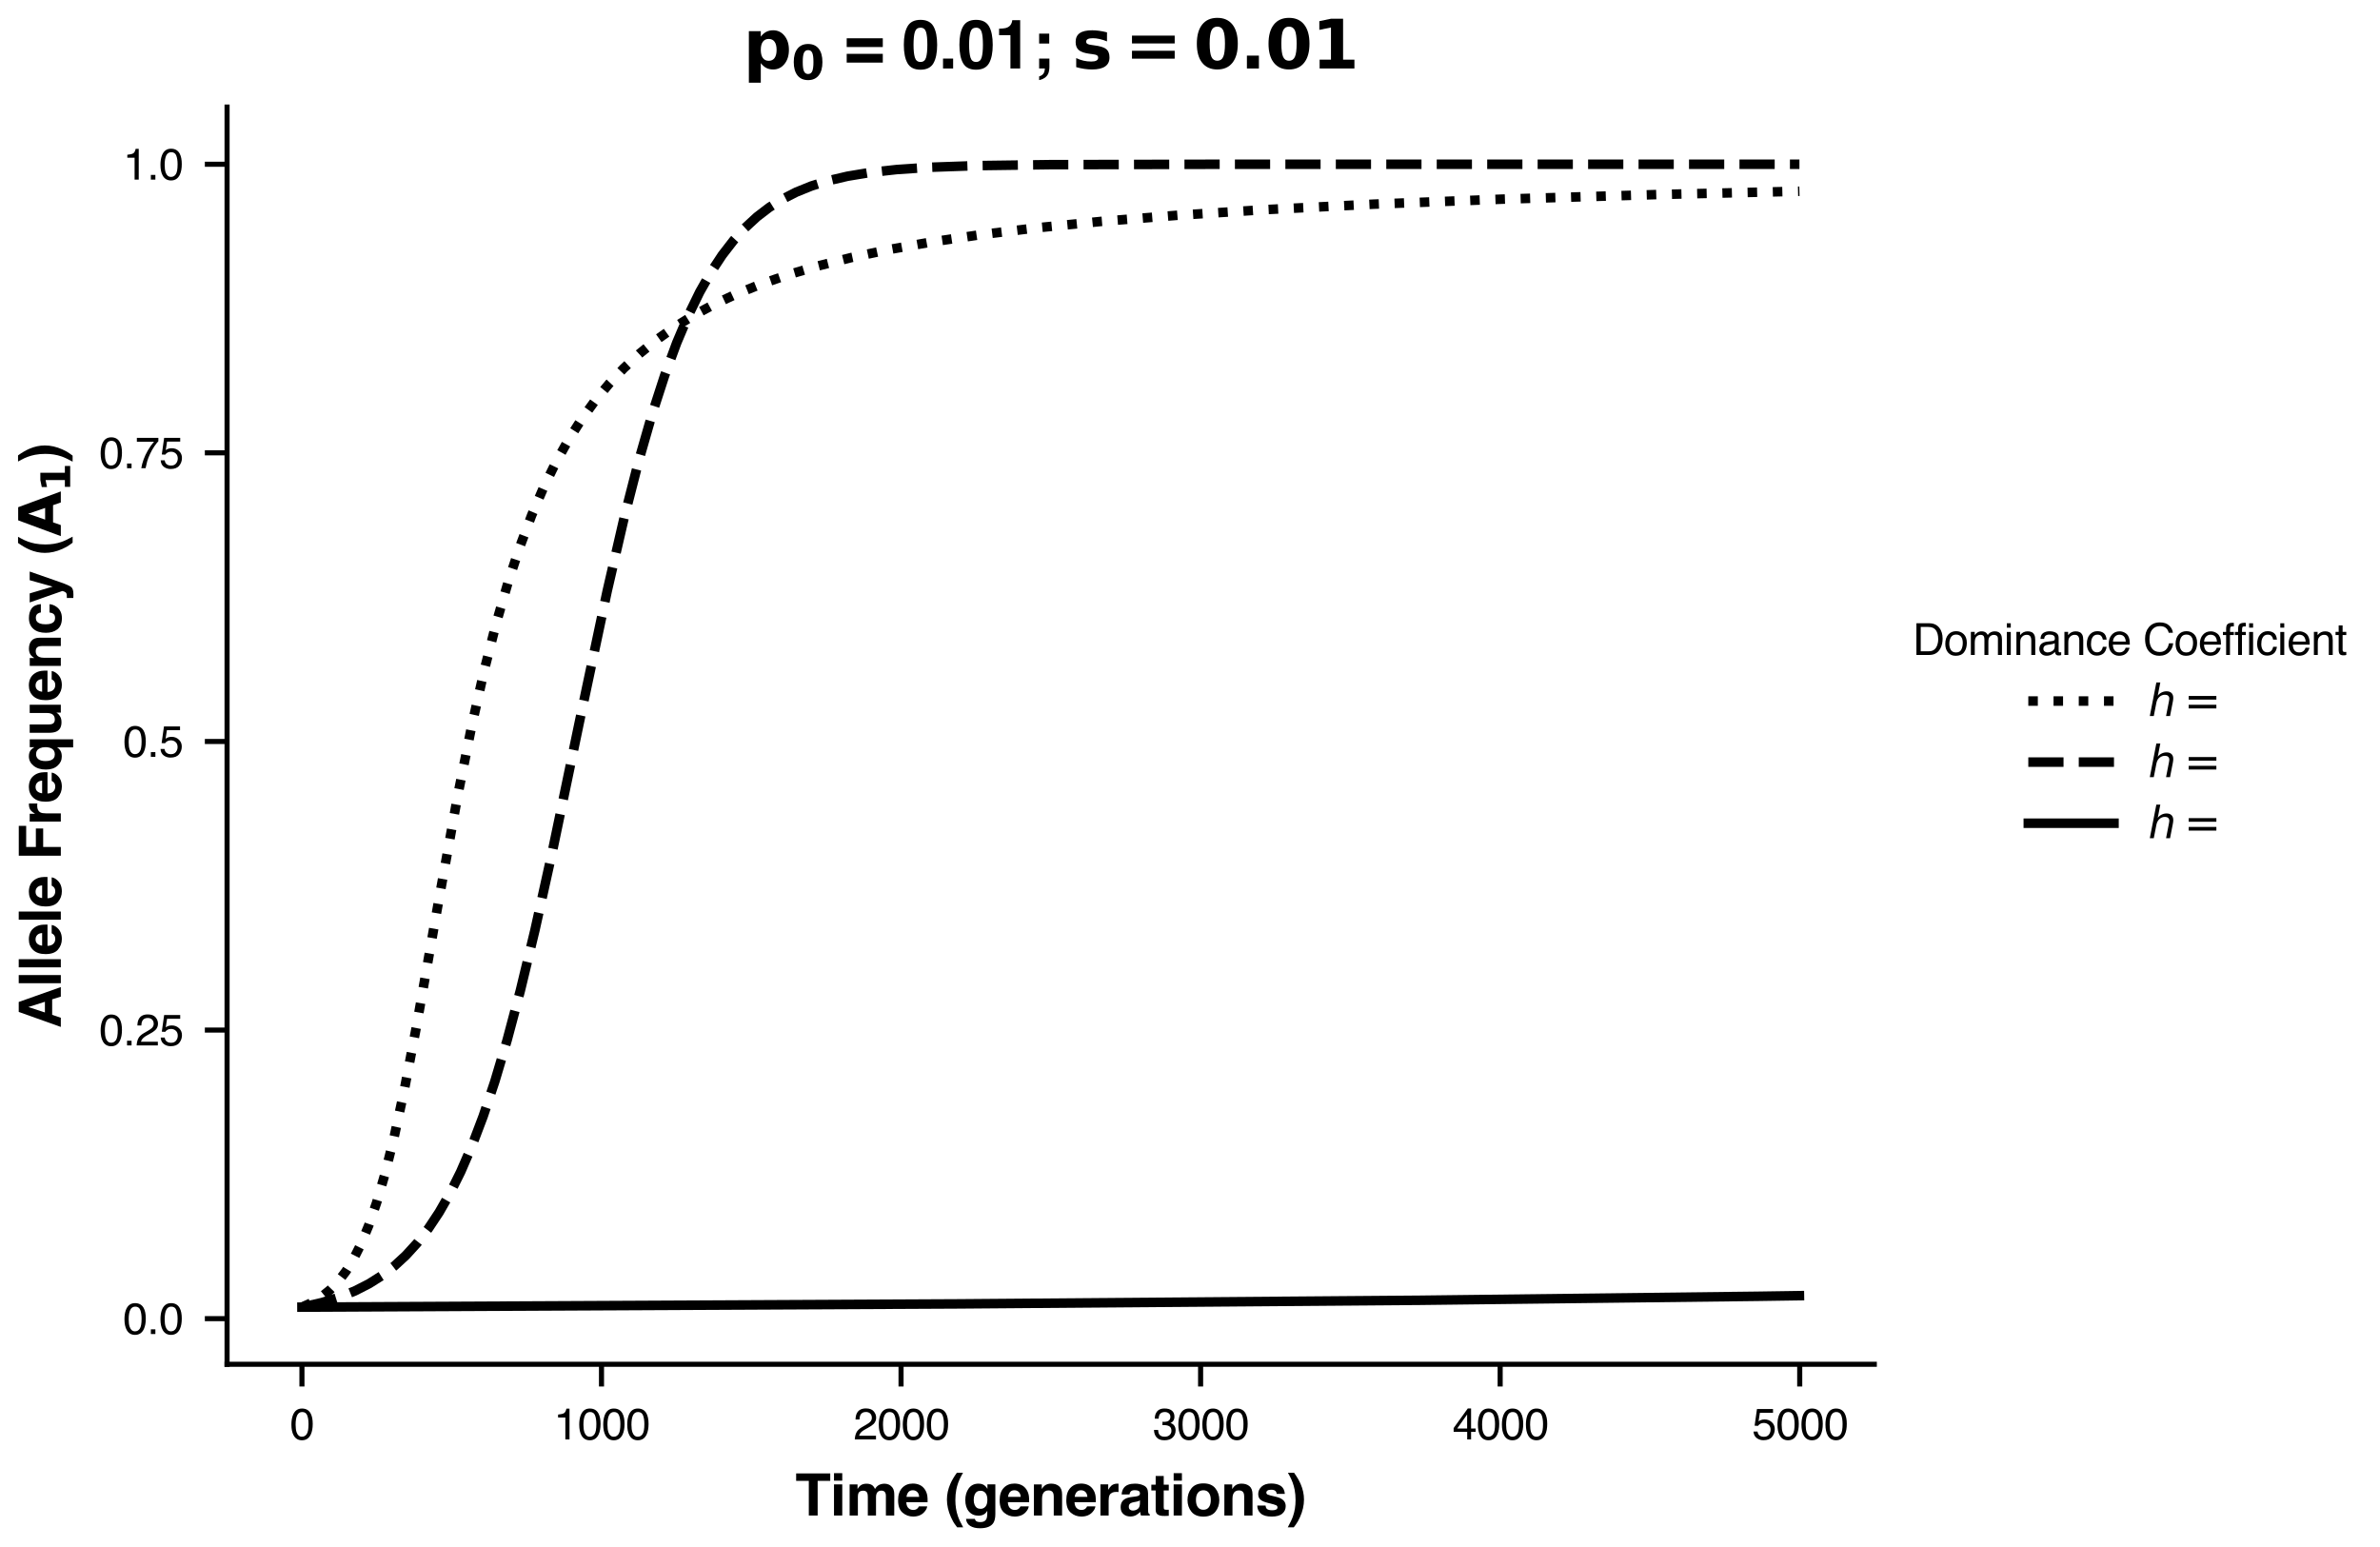 <?xml version="1.0" encoding="utf-8" standalone="no"?>
<!DOCTYPE svg PUBLIC "-//W3C//DTD SVG 1.1//EN"
  "http://www.w3.org/Graphics/SVG/1.1/DTD/svg11.dtd">
<svg xmlns:xlink="http://www.w3.org/1999/xlink" width="375pt" height="243.75pt" viewBox="0 0 375 243.75" xmlns="http://www.w3.org/2000/svg" version="1.1">
 <defs>
  <style type="text/css">*{stroke-linejoin: round; stroke-linecap: butt}</style>
 </defs>
 <g id="figure_1">
  <g id="patch_1">
   <path d="M 0 243.75 
L 375 243.75 
L 375 0 
L 0 0 
z
" style="fill: #ffffff"/>
  </g>
  <g id="axes_1">
   <g id="patch_2">
    <path d="M 35.776 214.958 
L 295.32 214.958 
L 295.32 16.875 
L 35.776 16.875 
z
" style="fill: #ffffff"/>
   </g>
   <g id="matplotlib.axis_1">
    <g id="xtick_1">
     <g id="line2d_1">
      <defs>
       <path id="md6f24398d2" d="M 0 0 
L 0 3.5 
" style="stroke: #000000; stroke-width: 0.8"/>
      </defs>
      <g>
       <use xlink:href="#md6f24398d2" x="47.574" y="214.958" style="stroke: #000000; stroke-width: 0.8"/>
      </g>
     </g>
     <g id="text_1">
      <!-- 0 -->
      <g transform="translate(45.697 226.8) scale(0.068 -0.068)">
       <defs>
        <path id="Helvetica-30" d="M 1731 4475 
Q 2600 4475 2988 3759 
Q 3288 3206 3288 2244 
Q 3288 1331 3016 734 
Q 2622 -122 1728 -122 
Q 922 -122 528 578 
Q 200 1163 200 2147 
Q 200 2909 397 3456 
Q 766 4475 1731 4475 
z
M 1725 391 
Q 2163 391 2422 778 
Q 2681 1166 2681 2222 
Q 2681 2984 2493 3476 
Q 2306 3969 1766 3969 
Q 1269 3969 1039 3501 
Q 809 3034 809 2125 
Q 809 1441 956 1025 
Q 1181 391 1725 391 
z
" transform="scale(0.016)"/>
       </defs>
       <use xlink:href="#Helvetica-30"/>
      </g>
     </g>
    </g>
    <g id="xtick_2">
     <g id="line2d_2">
      <g>
       <use xlink:href="#md6f24398d2" x="94.773" y="214.958" style="stroke: #000000; stroke-width: 0.8"/>
      </g>
     </g>
     <g id="text_2">
      <!-- 1000 -->
      <g transform="translate(87.266 226.8) scale(0.068 -0.068)">
       <defs>
        <path id="Helvetica-31" d="M 613 3169 
L 613 3600 
Q 1222 3659 1462 3798 
Q 1703 3938 1822 4456 
L 2266 4456 
L 2266 0 
L 1666 0 
L 1666 3169 
L 613 3169 
z
" transform="scale(0.016)"/>
       </defs>
       <use xlink:href="#Helvetica-31"/>
       <use xlink:href="#Helvetica-30" x="55.615"/>
       <use xlink:href="#Helvetica-30" x="111.23"/>
       <use xlink:href="#Helvetica-30" x="166.846"/>
      </g>
     </g>
    </g>
    <g id="xtick_3">
     <g id="line2d_3">
      <g>
       <use xlink:href="#md6f24398d2" x="141.972" y="214.958" style="stroke: #000000; stroke-width: 0.8"/>
      </g>
     </g>
     <g id="text_3">
      <!-- 2000 -->
      <g transform="translate(134.465 226.8) scale(0.068 -0.068)">
       <defs>
        <path id="Helvetica-32" d="M 200 0 
Q 231 578 439 1006 
Q 647 1434 1250 1784 
L 1850 2131 
Q 2253 2366 2416 2531 
Q 2672 2791 2672 3125 
Q 2672 3516 2437 3745 
Q 2203 3975 1813 3975 
Q 1234 3975 1013 3538 
Q 894 3303 881 2888 
L 309 2888 
Q 319 3472 525 3841 
Q 891 4491 1816 4491 
Q 2584 4491 2939 4075 
Q 3294 3659 3294 3150 
Q 3294 2613 2916 2231 
Q 2697 2009 2131 1694 
L 1703 1456 
Q 1397 1288 1222 1134 
Q 909 863 828 531 
L 3272 531 
L 3272 0 
L 200 0 
z
" transform="scale(0.016)"/>
       </defs>
       <use xlink:href="#Helvetica-32"/>
       <use xlink:href="#Helvetica-30" x="55.615"/>
       <use xlink:href="#Helvetica-30" x="111.23"/>
       <use xlink:href="#Helvetica-30" x="166.846"/>
      </g>
     </g>
    </g>
    <g id="xtick_4">
     <g id="line2d_4">
      <g>
       <use xlink:href="#md6f24398d2" x="189.171" y="214.958" style="stroke: #000000; stroke-width: 0.8"/>
      </g>
     </g>
     <g id="text_4">
      <!-- 3000 -->
      <g transform="translate(181.664 226.8) scale(0.068 -0.068)">
       <defs>
        <path id="Helvetica-33" d="M 1663 -122 
Q 869 -122 511 314 
Q 153 750 153 1375 
L 741 1375 
Q 778 941 903 744 
Q 1122 391 1694 391 
Q 2138 391 2406 628 
Q 2675 866 2675 1241 
Q 2675 1703 2392 1887 
Q 2109 2072 1606 2072 
Q 1550 2072 1492 2070 
Q 1434 2069 1375 2066 
L 1375 2563 
Q 1463 2553 1522 2550 
Q 1581 2547 1650 2547 
Q 1966 2547 2169 2647 
Q 2525 2822 2525 3272 
Q 2525 3606 2287 3787 
Q 2050 3969 1734 3969 
Q 1172 3969 956 3594 
Q 838 3388 822 3006 
L 266 3006 
Q 266 3506 466 3856 
Q 809 4481 1675 4481 
Q 2359 4481 2734 4176 
Q 3109 3872 3109 3294 
Q 3109 2881 2888 2625 
Q 2750 2466 2531 2375 
Q 2884 2278 3082 2001 
Q 3281 1725 3281 1325 
Q 3281 684 2859 281 
Q 2438 -122 1663 -122 
z
" transform="scale(0.016)"/>
       </defs>
       <use xlink:href="#Helvetica-33"/>
       <use xlink:href="#Helvetica-30" x="55.615"/>
       <use xlink:href="#Helvetica-30" x="111.23"/>
       <use xlink:href="#Helvetica-30" x="166.846"/>
      </g>
     </g>
    </g>
    <g id="xtick_5">
     <g id="line2d_5">
      <g>
       <use xlink:href="#md6f24398d2" x="236.37" y="214.958" style="stroke: #000000; stroke-width: 0.8"/>
      </g>
     </g>
     <g id="text_5">
      <!-- 4000 -->
      <g transform="translate(228.863 226.8) scale(0.068 -0.068)">
       <defs>
        <path id="Helvetica-34" d="M 2116 1584 
L 2116 3613 
L 681 1584 
L 2116 1584 
z
M 2125 0 
L 2125 1094 
L 163 1094 
L 163 1644 
L 2213 4488 
L 2688 4488 
L 2688 1584 
L 3347 1584 
L 3347 1094 
L 2688 1094 
L 2688 0 
L 2125 0 
z
" transform="scale(0.016)"/>
       </defs>
       <use xlink:href="#Helvetica-34"/>
       <use xlink:href="#Helvetica-30" x="55.615"/>
       <use xlink:href="#Helvetica-30" x="111.23"/>
       <use xlink:href="#Helvetica-30" x="166.846"/>
      </g>
     </g>
    </g>
    <g id="xtick_6">
     <g id="line2d_6">
      <g>
       <use xlink:href="#md6f24398d2" x="283.57" y="214.958" style="stroke: #000000; stroke-width: 0.8"/>
      </g>
     </g>
     <g id="text_6">
      <!-- 5000 -->
      <g transform="translate(276.062 226.8) scale(0.068 -0.068)">
       <defs>
        <path id="Helvetica-35" d="M 791 1141 
Q 847 659 1238 475 
Q 1438 381 1700 381 
Q 2200 381 2440 700 
Q 2681 1019 2681 1406 
Q 2681 1875 2395 2131 
Q 2109 2388 1709 2388 
Q 1419 2388 1211 2275 
Q 1003 2163 856 1963 
L 369 1991 
L 709 4400 
L 3034 4400 
L 3034 3856 
L 1131 3856 
L 941 2613 
Q 1097 2731 1238 2791 
Q 1488 2894 1816 2894 
Q 2431 2894 2859 2497 
Q 3288 2100 3288 1491 
Q 3288 856 2895 371 
Q 2503 -113 1644 -113 
Q 1097 -113 676 195 
Q 256 503 206 1141 
L 791 1141 
z
" transform="scale(0.016)"/>
       </defs>
       <use xlink:href="#Helvetica-35"/>
       <use xlink:href="#Helvetica-30" x="55.615"/>
       <use xlink:href="#Helvetica-30" x="111.23"/>
       <use xlink:href="#Helvetica-30" x="166.846"/>
      </g>
     </g>
    </g>
    <g id="text_7">
     <!-- Time (generations) -->
     <g transform="translate(125.295 238.789) scale(0.09 -0.09)">
      <defs>
       <path id="Helvetica-Bold-54" d="M 3834 4606 
L 3834 3791 
L 2456 3791 
L 2456 0 
L 1488 0 
L 1488 3791 
L 103 3791 
L 103 4606 
L 3834 4606 
z
" transform="scale(0.016)"/>
       <path id="Helvetica-Bold-69" d="M 1331 3406 
L 1331 0 
L 428 0 
L 428 3406 
L 1331 3406 
z
M 1331 4634 
L 1331 3813 
L 428 3813 
L 428 4634 
L 1331 4634 
z
" transform="scale(0.016)"/>
       <path id="Helvetica-Bold-6d" d="M 2328 2469 
Q 2216 2716 1888 2716 
Q 1506 2716 1375 2469 
Q 1303 2328 1303 2050 
L 1303 0 
L 400 0 
L 400 3400 
L 1266 3400 
L 1266 2903 
Q 1431 3169 1578 3281 
Q 1838 3481 2250 3481 
Q 2641 3481 2881 3309 
Q 3075 3150 3175 2900 
Q 3350 3200 3609 3341 
Q 3884 3481 4222 3481 
Q 4447 3481 4665 3393 
Q 4884 3306 5063 3088 
Q 5206 2909 5256 2650 
Q 5288 2478 5288 2147 
L 5281 0 
L 4369 0 
L 4369 2169 
Q 4369 2363 4306 2488 
Q 4188 2725 3869 2725 
Q 3500 2725 3359 2419 
Q 3288 2256 3288 2028 
L 3288 0 
L 2391 0 
L 2391 2028 
Q 2391 2331 2328 2469 
z
" transform="scale(0.016)"/>
       <path id="Helvetica-Bold-65" d="M 3331 1000 
Q 3297 697 3016 384 
Q 2578 -113 1791 -113 
Q 1141 -113 644 306 
Q 147 725 147 1669 
Q 147 2553 595 3025 
Q 1044 3497 1759 3497 
Q 2184 3497 2525 3337 
Q 2866 3178 3088 2834 
Q 3288 2531 3347 2131 
Q 3381 1897 3375 1456 
L 1044 1456 
Q 1063 944 1366 738 
Q 1550 609 1809 609 
Q 2084 609 2256 766 
Q 2350 850 2422 1000 
L 3331 1000 
z
M 2450 2044 
Q 2428 2397 2236 2580 
Q 2044 2763 1759 2763 
Q 1450 2763 1279 2569 
Q 1109 2375 1066 2044 
L 2450 2044 
z
" transform="scale(0.016)"/>
       <path id="Helvetica-Bold-20" transform="scale(0.016)"/>
       <path id="Helvetica-Bold-28" d="M 1394 -1291 
L 1172 -988 
Q 956 -713 713 -169 
Q 278 803 278 1744 
Q 278 2600 644 3444 
Q 891 4019 1366 4681 
L 2038 4681 
L 1847 4331 
Q 1453 3609 1300 2819 
Q 1200 2300 1200 1688 
Q 1200 731 1478 -72 
Q 1641 -547 2053 -1291 
L 1394 -1291 
z
" transform="scale(0.016)"/>
       <path id="Helvetica-Bold-67" d="M 1378 -597 
Q 1522 -719 1863 -719 
Q 2344 -719 2506 -397 
Q 2613 -191 2613 297 
L 2613 516 
Q 2484 297 2338 188 
Q 2072 -16 1647 -16 
Q 991 -16 598 445 
Q 206 906 206 1694 
Q 206 2453 584 2970 
Q 963 3488 1656 3488 
Q 1913 3488 2103 3409 
Q 2428 3275 2628 2916 
L 2628 3406 
L 3494 3406 
L 3494 175 
Q 3494 -484 3272 -819 
Q 2891 -1394 1809 -1394 
Q 1156 -1394 743 -1137 
Q 331 -881 288 -372 
L 1256 -372 
Q 1294 -528 1378 -597 
z
M 1228 1163 
Q 1409 731 1878 731 
Q 2191 731 2406 967 
Q 2622 1203 2622 1719 
Q 2622 2203 2417 2456 
Q 2213 2709 1869 2709 
Q 1400 2709 1222 2269 
Q 1128 2034 1128 1691 
Q 1128 1394 1228 1163 
z
" transform="scale(0.016)"/>
       <path id="Helvetica-Bold-6e" d="M 2019 2747 
Q 1566 2747 1397 2363 
Q 1309 2159 1309 1844 
L 1309 0 
L 422 0 
L 422 3400 
L 1281 3400 
L 1281 2903 
Q 1453 3166 1606 3281 
Q 1881 3488 2303 3488 
Q 2831 3488 3167 3211 
Q 3503 2934 3503 2294 
L 3503 0 
L 2591 0 
L 2591 2072 
Q 2591 2341 2519 2484 
Q 2388 2747 2019 2747 
z
" transform="scale(0.016)"/>
       <path id="Helvetica-Bold-72" d="M 2128 2584 
Q 1591 2584 1406 2234 
Q 1303 2038 1303 1628 
L 1303 0 
L 406 0 
L 406 3406 
L 1256 3406 
L 1256 2813 
Q 1463 3153 1616 3278 
Q 1866 3488 2266 3488 
Q 2291 3488 2308 3486 
Q 2325 3484 2384 3481 
L 2384 2569 
Q 2300 2578 2234 2581 
Q 2169 2584 2128 2584 
z
" transform="scale(0.016)"/>
       <path id="Helvetica-Bold-61" d="M 544 3038 
Q 897 3488 1756 3488 
Q 2316 3488 2750 3266 
Q 3184 3044 3184 2428 
L 3184 866 
Q 3184 703 3191 472 
Q 3200 297 3244 234 
Q 3288 172 3375 131 
L 3375 0 
L 2406 0 
Q 2366 103 2350 193 
Q 2334 284 2325 400 
Q 2141 200 1900 59 
Q 1613 -106 1250 -106 
Q 788 -106 486 158 
Q 184 422 184 906 
Q 184 1534 669 1816 
Q 934 1969 1450 2034 
L 1753 2072 
Q 2000 2103 2106 2150 
Q 2297 2231 2297 2403 
Q 2297 2613 2151 2692 
Q 2006 2772 1725 2772 
Q 1409 2772 1278 2616 
Q 1184 2500 1153 2303 
L 294 2303 
Q 322 2750 544 3038 
z
M 1206 644 
Q 1331 541 1513 541 
Q 1800 541 2042 709 
Q 2284 878 2294 1325 
L 2294 1656 
Q 2209 1603 2123 1570 
Q 2038 1538 1888 1509 
L 1688 1472 
Q 1406 1422 1284 1350 
Q 1078 1228 1078 972 
Q 1078 744 1206 644 
z
" transform="scale(0.016)"/>
       <path id="Helvetica-Bold-74" d="M 1975 634 
L 1975 -31 
L 1553 -47 
Q 922 -69 691 172 
Q 541 325 541 644 
L 541 2741 
L 66 2741 
L 66 3375 
L 541 3375 
L 541 4325 
L 1422 4325 
L 1422 3375 
L 1975 3375 
L 1975 2741 
L 1422 2741 
L 1422 941 
Q 1422 731 1475 679 
Q 1528 628 1800 628 
Q 1841 628 1886 629 
Q 1931 631 1975 634 
z
" transform="scale(0.016)"/>
       <path id="Helvetica-Bold-6f" d="M 3256 2975 
Q 3688 2434 3688 1697 
Q 3688 947 3256 414 
Q 2825 -119 1947 -119 
Q 1069 -119 637 414 
Q 206 947 206 1697 
Q 206 2434 637 2975 
Q 1069 3516 1947 3516 
Q 2825 3516 3256 2975 
z
M 1944 2763 
Q 1553 2763 1342 2486 
Q 1131 2209 1131 1697 
Q 1131 1184 1342 906 
Q 1553 628 1944 628 
Q 2334 628 2543 906 
Q 2753 1184 2753 1697 
Q 2753 2209 2543 2486 
Q 2334 2763 1944 2763 
z
" transform="scale(0.016)"/>
       <path id="Helvetica-Bold-73" d="M 2763 3250 
Q 3163 2994 3222 2369 
L 2331 2369 
Q 2313 2541 2234 2641 
Q 2088 2822 1734 2822 
Q 1444 2822 1320 2731 
Q 1197 2641 1197 2519 
Q 1197 2366 1328 2297 
Q 1459 2225 2256 2050 
Q 2788 1925 3053 1672 
Q 3316 1416 3316 1031 
Q 3316 525 2939 204 
Q 2563 -116 1775 -116 
Q 972 -116 589 223 
Q 206 563 206 1088 
L 1109 1088 
Q 1138 850 1231 750 
Q 1397 572 1844 572 
Q 2106 572 2261 650 
Q 2416 728 2416 884 
Q 2416 1034 2291 1113 
Q 2166 1191 1363 1381 
Q 784 1525 547 1741 
Q 309 1953 309 2353 
Q 309 2825 679 3164 
Q 1050 3503 1722 3503 
Q 2359 3503 2763 3250 
z
" transform="scale(0.016)"/>
       <path id="Helvetica-Bold-29" d="M 947 -988 
L 725 -1291 
L 66 -1291 
Q 478 -547 641 -72 
Q 919 731 919 1688 
Q 919 2300 819 2819 
Q 666 3609 272 4331 
L 81 4681 
L 753 4681 
Q 1228 4019 1475 3444 
Q 1841 2600 1841 1744 
Q 1841 803 1406 -169 
Q 1163 -713 947 -988 
z
" transform="scale(0.016)"/>
      </defs>
      <use xlink:href="#Helvetica-Bold-54"/>
      <use xlink:href="#Helvetica-Bold-69" x="61.084"/>
      <use xlink:href="#Helvetica-Bold-6d" x="88.867"/>
      <use xlink:href="#Helvetica-Bold-65" x="177.783"/>
      <use xlink:href="#Helvetica-Bold-20" x="233.398"/>
      <use xlink:href="#Helvetica-Bold-28" x="261.182"/>
      <use xlink:href="#Helvetica-Bold-67" x="294.482"/>
      <use xlink:href="#Helvetica-Bold-65" x="355.566"/>
      <use xlink:href="#Helvetica-Bold-6e" x="411.182"/>
      <use xlink:href="#Helvetica-Bold-65" x="472.266"/>
      <use xlink:href="#Helvetica-Bold-72" x="527.881"/>
      <use xlink:href="#Helvetica-Bold-61" x="566.797"/>
      <use xlink:href="#Helvetica-Bold-74" x="622.412"/>
      <use xlink:href="#Helvetica-Bold-69" x="655.713"/>
      <use xlink:href="#Helvetica-Bold-6f" x="683.496"/>
      <use xlink:href="#Helvetica-Bold-6e" x="744.58"/>
      <use xlink:href="#Helvetica-Bold-73" x="805.664"/>
      <use xlink:href="#Helvetica-Bold-29" x="861.279"/>
     </g>
    </g>
   </g>
   <g id="matplotlib.axis_2">
    <g id="ytick_1">
     <g id="line2d_7">
      <defs>
       <path id="mc06d13ca6b" d="M 0 0 
L -3.5 0 
" style="stroke: #000000; stroke-width: 0.8"/>
      </defs>
      <g>
       <use xlink:href="#mc06d13ca6b" x="35.776" y="207.773" style="stroke: #000000; stroke-width: 0.8"/>
      </g>
     </g>
     <g id="text_8">
      <!-- 0.0 -->
      <g transform="translate(19.394 210.194) scale(0.068 -0.068)">
       <defs>
        <path id="Helvetica-2e" d="M 547 681 
L 1200 681 
L 1200 0 
L 547 0 
L 547 681 
z
" transform="scale(0.016)"/>
       </defs>
       <use xlink:href="#Helvetica-30"/>
       <use xlink:href="#Helvetica-2e" x="55.615"/>
       <use xlink:href="#Helvetica-30" x="83.398"/>
      </g>
     </g>
    </g>
    <g id="ytick_2">
     <g id="line2d_8">
      <g>
       <use xlink:href="#mc06d13ca6b" x="35.776" y="162.299" style="stroke: #000000; stroke-width: 0.8"/>
      </g>
     </g>
     <g id="text_9">
      <!-- 0.25 -->
      <g transform="translate(15.64 164.72) scale(0.068 -0.068)">
       <use xlink:href="#Helvetica-30"/>
       <use xlink:href="#Helvetica-2e" x="55.615"/>
       <use xlink:href="#Helvetica-32" x="83.398"/>
       <use xlink:href="#Helvetica-35" x="139.014"/>
      </g>
     </g>
    </g>
    <g id="ytick_3">
     <g id="line2d_9">
      <g>
       <use xlink:href="#mc06d13ca6b" x="35.776" y="116.826" style="stroke: #000000; stroke-width: 0.8"/>
      </g>
     </g>
     <g id="text_10">
      <!-- 0.5 -->
      <g transform="translate(19.394 119.247) scale(0.068 -0.068)">
       <use xlink:href="#Helvetica-30"/>
       <use xlink:href="#Helvetica-2e" x="55.615"/>
       <use xlink:href="#Helvetica-35" x="83.398"/>
      </g>
     </g>
    </g>
    <g id="ytick_4">
     <g id="line2d_10">
      <g>
       <use xlink:href="#mc06d13ca6b" x="35.776" y="71.352" style="stroke: #000000; stroke-width: 0.8"/>
      </g>
     </g>
     <g id="text_11">
      <!-- 0.75 -->
      <g transform="translate(15.64 73.774) scale(0.068 -0.068)">
       <defs>
        <path id="Helvetica-37" d="M 3347 4400 
L 3347 3909 
Q 3131 3700 2773 3181 
Q 2416 2663 2141 2063 
Q 1869 1478 1728 997 
Q 1638 688 1494 0 
L 872 0 
Q 1084 1281 1809 2550 
Q 2238 3294 2709 3834 
L 234 3834 
L 234 4400 
L 3347 4400 
z
" transform="scale(0.016)"/>
       </defs>
       <use xlink:href="#Helvetica-30"/>
       <use xlink:href="#Helvetica-2e" x="55.615"/>
       <use xlink:href="#Helvetica-37" x="83.398"/>
       <use xlink:href="#Helvetica-35" x="139.014"/>
      </g>
     </g>
    </g>
    <g id="ytick_5">
     <g id="line2d_11">
      <g>
       <use xlink:href="#mc06d13ca6b" x="35.776" y="25.879" style="stroke: #000000; stroke-width: 0.8"/>
      </g>
     </g>
     <g id="text_12">
      <!-- 1.0 -->
      <g transform="translate(19.394 28.3) scale(0.068 -0.068)">
       <use xlink:href="#Helvetica-31"/>
       <use xlink:href="#Helvetica-2e" x="55.615"/>
       <use xlink:href="#Helvetica-30" x="83.398"/>
      </g>
     </g>
    </g>
    <g id="text_13">
     <!-- Allele Frequency ($\mathbf{A_{1}}$) -->
     <g transform="translate(9.66 162.042) rotate(-90) scale(0.09 -0.09)">
      <defs>
       <path id="Helvetica-Bold-41" d="M 3184 947 
L 1488 947 
L 1169 0 
L 163 0 
L 1806 4606 
L 2894 4606 
L 4525 0 
L 3481 0 
L 3184 947 
z
M 2916 1741 
L 2341 3553 
L 1747 1741 
L 2916 1741 
z
" transform="scale(0.016)"/>
       <path id="Helvetica-Bold-6c" d="M 434 4606 
L 1325 4606 
L 1325 0 
L 434 0 
L 434 4606 
z
" transform="scale(0.016)"/>
       <path id="Helvetica-Bold-46" d="M 3753 3791 
L 1444 3791 
L 1444 2731 
L 3466 2731 
L 3466 1931 
L 1444 1931 
L 1444 0 
L 488 0 
L 488 4600 
L 3753 4600 
L 3753 3791 
z
" transform="scale(0.016)"/>
       <path id="Helvetica-Bold-71" d="M 2613 -1350 
L 2613 422 
Q 2513 216 2270 55 
Q 2028 -106 1609 -106 
Q 1019 -106 603 366 
Q 188 838 188 1625 
Q 188 2475 605 2984 
Q 1022 3494 1634 3494 
Q 2059 3494 2322 3284 
Q 2475 3166 2634 2894 
L 2634 3400 
L 3494 3400 
L 3494 -1350 
L 2613 -1350 
z
M 1209 1084 
Q 1384 656 1859 656 
Q 2319 656 2513 1050 
Q 2638 1309 2638 1706 
Q 2638 2019 2531 2266 
Q 2341 2709 1863 2709 
Q 1525 2709 1320 2450 
Q 1116 2191 1116 1663 
Q 1116 1309 1209 1084 
z
" transform="scale(0.016)"/>
       <path id="Helvetica-Bold-75" d="M 2600 481 
Q 2588 466 2538 387 
Q 2488 309 2419 250 
Q 2209 63 2014 -6 
Q 1819 -75 1556 -75 
Q 800 -75 538 469 
Q 391 769 391 1353 
L 391 3406 
L 1303 3406 
L 1303 1353 
Q 1303 1063 1372 916 
Q 1494 656 1850 656 
Q 2306 656 2475 1025 
Q 2563 1225 2563 1553 
L 2563 3406 
L 3466 3406 
L 3466 0 
L 2600 0 
L 2600 481 
z
" transform="scale(0.016)"/>
       <path id="Helvetica-Bold-63" d="M 3363 2184 
L 2450 2184 
Q 2425 2375 2322 2528 
Q 2172 2734 1856 2734 
Q 1406 2734 1241 2288 
Q 1153 2050 1153 1656 
Q 1153 1281 1241 1053 
Q 1400 628 1841 628 
Q 2153 628 2284 797 
Q 2416 966 2444 1234 
L 3353 1234 
Q 3322 828 3059 466 
Q 2641 -119 1819 -119 
Q 997 -119 609 368 
Q 222 856 222 1634 
Q 222 2513 650 3000 
Q 1078 3488 1831 3488 
Q 2472 3488 2880 3200 
Q 3288 2913 3363 2184 
z
" transform="scale(0.016)"/>
       <path id="Helvetica-Bold-79" d="M 1800 894 
L 2503 3406 
L 3450 3406 
L 2281 56 
Q 1944 -913 1747 -1145 
Q 1550 -1378 959 -1378 
Q 841 -1378 769 -1376 
Q 697 -1375 553 -1366 
L 553 -653 
L 666 -659 
Q 797 -666 915 -650 
Q 1034 -634 1116 -578 
Q 1194 -525 1261 -356 
Q 1328 -188 1316 -150 
L 66 3406 
L 1056 3406 
L 1800 894 
z
" transform="scale(0.016)"/>
       <path id="DejaVuSans-Bold-41" d="M 3419 850 
L 1538 850 
L 1241 0 
L 31 0 
L 1759 4666 
L 3194 4666 
L 4922 0 
L 3713 0 
L 3419 850 
z
M 1838 1716 
L 3116 1716 
L 2478 3572 
L 1838 1716 
z
" transform="scale(0.016)"/>
       <path id="DejaVuSans-Bold-31" d="M 750 831 
L 1813 831 
L 1813 3847 
L 722 3622 
L 722 4441 
L 1806 4666 
L 2950 4666 
L 2950 831 
L 4013 831 
L 4013 0 
L 750 0 
L 750 831 
z
" transform="scale(0.016)"/>
      </defs>
      <use xlink:href="#Helvetica-Bold-41" transform="translate(0 0.859)"/>
      <use xlink:href="#Helvetica-Bold-6c" transform="translate(72.217 0.859)"/>
      <use xlink:href="#Helvetica-Bold-6c" transform="translate(100 0.859)"/>
      <use xlink:href="#Helvetica-Bold-65" transform="translate(127.783 0.859)"/>
      <use xlink:href="#Helvetica-Bold-6c" transform="translate(183.398 0.859)"/>
      <use xlink:href="#Helvetica-Bold-65" transform="translate(211.182 0.859)"/>
      <use xlink:href="#Helvetica-Bold-20" transform="translate(266.797 0.859)"/>
      <use xlink:href="#Helvetica-Bold-46" transform="translate(294.58 0.859)"/>
      <use xlink:href="#Helvetica-Bold-72" transform="translate(355.664 0.859)"/>
      <use xlink:href="#Helvetica-Bold-65" transform="translate(394.58 0.859)"/>
      <use xlink:href="#Helvetica-Bold-71" transform="translate(450.195 0.859)"/>
      <use xlink:href="#Helvetica-Bold-75" transform="translate(511.279 0.859)"/>
      <use xlink:href="#Helvetica-Bold-65" transform="translate(572.363 0.859)"/>
      <use xlink:href="#Helvetica-Bold-6e" transform="translate(627.979 0.859)"/>
      <use xlink:href="#Helvetica-Bold-63" transform="translate(689.062 0.859)"/>
      <use xlink:href="#Helvetica-Bold-79" transform="translate(744.678 0.859)"/>
      <use xlink:href="#Helvetica-Bold-20" transform="translate(800.293 0.859)"/>
      <use xlink:href="#Helvetica-Bold-28" transform="translate(828.076 0.859)"/>
      <use xlink:href="#DejaVuSans-Bold-41" transform="translate(861.377 0.859)"/>
      <use xlink:href="#DejaVuSans-Bold-31" transform="translate(939.727 -15.547) scale(0.7)"/>
      <use xlink:href="#Helvetica-Bold-29" transform="translate(991.167 0.859)"/>
     </g>
    </g>
   </g>
   <g id="line2d_12">
    <path d="M 47.574 205.954 
L 49.226 205.209 
L 50.689 204.307 
L 52.011 203.236 
L 53.285 201.911 
L 54.512 200.302 
L 55.692 198.383 
L 56.872 196.037 
L 58.099 193.078 
L 59.326 189.53 
L 60.648 185.003 
L 62.064 179.32 
L 63.669 171.897 
L 65.604 161.806 
L 68.813 143.635 
L 72.117 125.364 
L 74.336 114.319 
L 76.318 105.53 
L 78.206 98.129 
L 80.047 91.774 
L 81.888 86.19 
L 83.776 81.172 
L 85.664 76.777 
L 87.599 72.829 
L 89.581 69.283 
L 91.611 66.098 
L 93.735 63.172 
L 95.953 60.49 
L 98.266 58.038 
L 100.72 55.755 
L 103.316 53.641 
L 106.101 51.659 
L 109.121 49.784 
L 112.378 48.027 
L 115.918 46.373 
L 119.788 44.812 
L 124.084 43.323 
L 128.851 41.912 
L 134.137 40.582 
L 140.084 39.318 
L 146.834 38.115 
L 154.527 36.976 
L 163.353 35.898 
L 173.596 34.878 
L 185.537 33.918 
L 199.602 33.017 
L 216.405 32.17 
L 236.654 31.38 
L 261.386 30.646 
L 283.522 30.135 
L 283.522 30.135 
" clip-path="url(#p6e77606e9b)" style="fill: none; stroke-dasharray: 1.5,2.475; stroke-dashoffset: 0; stroke: #000000; stroke-width: 1.5"/>
   </g>
   <g id="line2d_13">
    <path d="M 47.574 205.954 
L 50.736 205.234 
L 53.474 204.388 
L 55.928 203.399 
L 58.146 202.266 
L 60.176 200.985 
L 62.111 199.498 
L 63.952 197.801 
L 65.745 195.835 
L 67.492 193.581 
L 69.191 191.02 
L 70.89 188.052 
L 72.589 184.632 
L 74.336 180.601 
L 76.129 175.878 
L 77.97 170.382 
L 79.905 163.882 
L 81.982 156.096 
L 84.295 146.517 
L 87.032 134.168 
L 91.327 113.585 
L 95.67 93.128 
L 98.36 81.51 
L 100.673 72.488 
L 102.75 65.252 
L 104.732 59.138 
L 106.62 54.027 
L 108.461 49.68 
L 110.254 46.007 
L 112.048 42.84 
L 113.794 40.194 
L 115.588 37.874 
L 117.381 35.908 
L 119.269 34.168 
L 121.204 32.686 
L 123.234 31.406 
L 125.452 30.274 
L 127.86 29.301 
L 130.503 28.475 
L 133.523 27.77 
L 137.016 27.188 
L 141.264 26.715 
L 146.645 26.352 
L 153.961 26.097 
L 165.43 25.943 
L 190.446 25.884 
L 283.522 25.879 
L 283.522 25.879 
" clip-path="url(#p6e77606e9b)" style="fill: none; stroke-dasharray: 5.55,2.4; stroke-dashoffset: 0; stroke: #000000; stroke-width: 1.5"/>
   </g>
   <g id="line2d_14">
    <path d="M 47.574 205.954 
L 151.034 205.444 
L 223.768 204.875 
L 276.962 204.247 
L 283.522 204.15 
L 283.522 204.15 
" clip-path="url(#p6e77606e9b)" style="fill: none; stroke: #000000; stroke-width: 1.5; stroke-linecap: square"/>
   </g>
   <g id="patch_3">
    <path d="M 35.776 214.958 
L 35.776 16.875 
" style="fill: none; stroke: #000000; stroke-width: 0.8; stroke-linejoin: miter; stroke-linecap: square"/>
   </g>
   <g id="patch_4">
    <path d="M 35.776 214.958 
L 295.32 214.958 
" style="fill: none; stroke: #000000; stroke-width: 0.8; stroke-linejoin: miter; stroke-linecap: square"/>
   </g>
   <g id="text_14">
    <!-- $\mathbf{p_0}$ = 0.01; $\mathbf{s = 0.01}$ -->
    <g transform="translate(117.091 10.875) scale(0.105 -0.105)">
     <defs>
      <path id="DejaVuSans-Bold-70" d="M 1656 506 
L 1656 -1331 
L 538 -1331 
L 538 3500 
L 1656 3500 
L 1656 2988 
Q 1888 3294 2169 3439 
Q 2450 3584 2816 3584 
Q 3463 3584 3878 3070 
Q 4294 2556 4294 1747 
Q 4294 938 3878 423 
Q 3463 -91 2816 -91 
Q 2450 -91 2169 54 
Q 1888 200 1656 506 
z
M 2400 2772 
Q 2041 2772 1848 2508 
Q 1656 2244 1656 1747 
Q 1656 1250 1848 986 
Q 2041 722 2400 722 
Q 2759 722 2948 984 
Q 3138 1247 3138 1747 
Q 3138 2247 2948 2509 
Q 2759 2772 2400 2772 
z
" transform="scale(0.016)"/>
      <path id="DejaVuSans-Bold-30" d="M 2944 2338 
Q 2944 3213 2780 3570 
Q 2616 3928 2228 3928 
Q 1841 3928 1675 3570 
Q 1509 3213 1509 2338 
Q 1509 1453 1675 1090 
Q 1841 728 2228 728 
Q 2613 728 2778 1090 
Q 2944 1453 2944 2338 
z
M 4147 2328 
Q 4147 1169 3647 539 
Q 3147 -91 2228 -91 
Q 1306 -91 806 539 
Q 306 1169 306 2328 
Q 306 3491 806 4120 
Q 1306 4750 2228 4750 
Q 3147 4750 3647 4120 
Q 4147 3491 4147 2328 
z
" transform="scale(0.016)"/>
      <path id="Helvetica-Bold-3d" d="M 3613 2834 
L 3613 2013 
L 228 2013 
L 228 2834 
L 3613 2834 
z
M 228 553 
L 228 1375 
L 3613 1375 
L 3613 553 
L 228 553 
z
" transform="scale(0.016)"/>
      <path id="Helvetica-Bold-30" d="M 1763 -113 
Q 897 -113 548 493 
Q 200 1100 200 2222 
Q 200 3344 548 3953 
Q 897 4563 1763 4563 
Q 2628 4563 2978 3953 
Q 3325 3344 3325 2222 
Q 3325 1100 2976 493 
Q 2628 -113 1763 -113 
z
M 2284 1028 
Q 2406 1441 2406 2222 
Q 2406 3041 2282 3434 
Q 2159 3828 1763 3828 
Q 1366 3828 1237 3434 
Q 1109 3041 1109 2222 
Q 1109 1441 1237 1027 
Q 1366 613 1763 613 
Q 2159 613 2284 1028 
z
" transform="scale(0.016)"/>
      <path id="Helvetica-Bold-2e" d="M 400 931 
L 1347 931 
L 1347 0 
L 400 0 
L 400 931 
z
" transform="scale(0.016)"/>
      <path id="Helvetica-Bold-31" d="M 2422 0 
L 1509 0 
L 1509 3125 
L 444 3125 
L 444 3731 
Q 866 3750 1034 3788 
Q 1303 3847 1472 4025 
Q 1588 4147 1647 4350 
Q 1681 4472 1681 4531 
L 2422 4531 
L 2422 0 
z
" transform="scale(0.016)"/>
      <path id="Helvetica-Bold-3b" d="M 1038 -991 
Q 813 -1084 725 -1084 
L 725 -741 
Q 1041 -650 1166 -419 
Q 1244 -275 1266 0 
L 725 0 
L 725 931 
L 1688 931 
L 1688 125 
Q 1688 -91 1631 -320 
Q 1575 -550 1422 -719 
Q 1263 -897 1038 -991 
z
M 1672 2341 
L 725 2341 
L 725 3272 
L 1672 3272 
L 1672 2341 
z
" transform="scale(0.016)"/>
      <path id="DejaVuSans-Bold-73" d="M 3272 3391 
L 3272 2541 
Q 2913 2691 2578 2766 
Q 2244 2841 1947 2841 
Q 1628 2841 1473 2761 
Q 1319 2681 1319 2516 
Q 1319 2381 1436 2309 
Q 1553 2238 1856 2203 
L 2053 2175 
Q 2913 2066 3209 1816 
Q 3506 1566 3506 1031 
Q 3506 472 3093 190 
Q 2681 -91 1863 -91 
Q 1516 -91 1145 -36 
Q 775 19 384 128 
L 384 978 
Q 719 816 1070 734 
Q 1422 653 1784 653 
Q 2113 653 2278 743 
Q 2444 834 2444 1013 
Q 2444 1163 2330 1236 
Q 2216 1309 1875 1350 
L 1678 1375 
Q 931 1469 631 1722 
Q 331 1975 331 2491 
Q 331 3047 712 3315 
Q 1094 3584 1881 3584 
Q 2191 3584 2531 3537 
Q 2872 3491 3272 3391 
z
" transform="scale(0.016)"/>
      <path id="DejaVuSans-Bold-3d" d="M 678 3084 
L 4684 3084 
L 4684 2350 
L 678 2350 
L 678 3084 
z
M 678 1663 
L 4684 1663 
L 4684 922 
L 678 922 
L 678 1663 
z
" transform="scale(0.016)"/>
      <path id="DejaVuSans-Bold-2e" d="M 653 1209 
L 1778 1209 
L 1778 0 
L 653 0 
L 653 1209 
z
" transform="scale(0.016)"/>
     </defs>
     <use xlink:href="#DejaVuSans-Bold-70" transform="translate(0 0.781)"/>
     <use xlink:href="#DejaVuSans-Bold-30" transform="translate(72.539 -15.625) scale(0.7)"/>
     <use xlink:href="#Helvetica-Bold-20" transform="translate(123.979 0.781)"/>
     <use xlink:href="#Helvetica-Bold-3d" transform="translate(151.763 0.781)"/>
     <use xlink:href="#Helvetica-Bold-20" transform="translate(210.161 0.781)"/>
     <use xlink:href="#Helvetica-Bold-30" transform="translate(237.944 0.781)"/>
     <use xlink:href="#Helvetica-Bold-2e" transform="translate(293.56 0.781)"/>
     <use xlink:href="#Helvetica-Bold-30" transform="translate(321.343 0.781)"/>
     <use xlink:href="#Helvetica-Bold-31" transform="translate(376.958 0.781)"/>
     <use xlink:href="#Helvetica-Bold-3b" transform="translate(432.573 0.781)"/>
     <use xlink:href="#Helvetica-Bold-20" transform="translate(465.874 0.781)"/>
     <use xlink:href="#DejaVuSans-Bold-73" transform="translate(493.657 0.781)"/>
     <use xlink:href="#DejaVuSans-Bold-3d" transform="translate(572.661 0.781)"/>
     <use xlink:href="#DejaVuSans-Bold-30" transform="translate(675.933 0.781)"/>
     <use xlink:href="#DejaVuSans-Bold-2e" transform="translate(745.513 0.781)"/>
     <use xlink:href="#DejaVuSans-Bold-30" transform="translate(783.501 0.781)"/>
     <use xlink:href="#DejaVuSans-Bold-31" transform="translate(853.081 0.781)"/>
    </g>
   </g>
   <g id="legend_1">
    <g id="text_15">
     <!-- Dominance Coefficient -->
     <g transform="translate(301.395 103.198) scale(0.068 -0.068)">
      <defs>
       <path id="Helvetica-44" d="M 2250 531 
Q 2566 531 2769 597 
Q 3131 719 3363 1066 
Q 3547 1344 3628 1778 
Q 3675 2038 3675 2259 
Q 3675 3113 3336 3584 
Q 2997 4056 2244 4056 
L 1141 4056 
L 1141 531 
L 2250 531 
z
M 516 4591 
L 2375 4591 
Q 3322 4591 3844 3919 
Q 4309 3313 4309 2366 
Q 4309 1634 4034 1044 
Q 3550 0 2369 0 
L 516 0 
L 516 4591 
z
" transform="scale(0.016)"/>
       <path id="Helvetica-6f" d="M 1741 363 
Q 2300 363 2508 786 
Q 2716 1209 2716 1728 
Q 2716 2197 2566 2491 
Q 2328 2953 1747 2953 
Q 1231 2953 997 2559 
Q 763 2166 763 1609 
Q 763 1075 997 719 
Q 1231 363 1741 363 
z
M 1763 3444 
Q 2409 3444 2856 3012 
Q 3303 2581 3303 1744 
Q 3303 934 2909 406 
Q 2516 -122 1688 -122 
Q 997 -122 590 345 
Q 184 813 184 1600 
Q 184 2444 612 2944 
Q 1041 3444 1763 3444 
z
M 1744 3428 
L 1744 3428 
z
" transform="scale(0.016)"/>
       <path id="Helvetica-6d" d="M 413 3347 
L 969 3347 
L 969 2872 
Q 1169 3119 1331 3231 
Q 1609 3422 1963 3422 
Q 2363 3422 2606 3225 
Q 2744 3113 2856 2894 
Q 3044 3163 3297 3292 
Q 3550 3422 3866 3422 
Q 4541 3422 4784 2934 
Q 4916 2672 4916 2228 
L 4916 0 
L 4331 0 
L 4331 2325 
Q 4331 2659 4164 2784 
Q 3997 2909 3756 2909 
Q 3425 2909 3186 2687 
Q 2947 2466 2947 1947 
L 2947 0 
L 2375 0 
L 2375 2184 
Q 2375 2525 2294 2681 
Q 2166 2916 1816 2916 
Q 1497 2916 1236 2669 
Q 975 2422 975 1775 
L 975 0 
L 413 0 
L 413 3347 
z
" transform="scale(0.016)"/>
       <path id="Helvetica-69" d="M 413 3331 
L 984 3331 
L 984 0 
L 413 0 
L 413 3331 
z
M 413 4591 
L 984 4591 
L 984 3953 
L 413 3953 
L 413 4591 
z
" transform="scale(0.016)"/>
       <path id="Helvetica-6e" d="M 413 3347 
L 947 3347 
L 947 2872 
Q 1184 3166 1450 3294 
Q 1716 3422 2041 3422 
Q 2753 3422 3003 2925 
Q 3141 2653 3141 2147 
L 3141 0 
L 2569 0 
L 2569 2109 
Q 2569 2416 2478 2603 
Q 2328 2916 1934 2916 
Q 1734 2916 1606 2875 
Q 1375 2806 1200 2600 
Q 1059 2434 1017 2257 
Q 975 2081 975 1753 
L 975 0 
L 413 0 
L 413 3347 
z
M 1734 3428 
L 1734 3428 
z
" transform="scale(0.016)"/>
       <path id="Helvetica-61" d="M 844 891 
Q 844 647 1022 506 
Q 1200 366 1444 366 
Q 1741 366 2019 503 
Q 2488 731 2488 1250 
L 2488 1703 
Q 2384 1638 2221 1594 
Q 2059 1550 1903 1531 
L 1563 1488 
Q 1256 1447 1103 1359 
Q 844 1213 844 891 
z
M 2206 2028 
Q 2400 2053 2466 2191 
Q 2503 2266 2503 2406 
Q 2503 2694 2298 2823 
Q 2094 2953 1713 2953 
Q 1272 2953 1088 2716 
Q 984 2584 953 2325 
L 428 2325 
Q 444 2944 830 3186 
Q 1216 3428 1725 3428 
Q 2316 3428 2684 3203 
Q 3050 2978 3050 2503 
L 3050 575 
Q 3050 488 3086 434 
Q 3122 381 3238 381 
Q 3275 381 3322 386 
Q 3369 391 3422 400 
L 3422 -16 
Q 3291 -53 3222 -62 
Q 3153 -72 3034 -72 
Q 2744 -72 2613 134 
Q 2544 244 2516 444 
Q 2344 219 2022 53 
Q 1700 -113 1313 -113 
Q 847 -113 551 170 
Q 256 453 256 878 
Q 256 1344 547 1600 
Q 838 1856 1309 1916 
L 2206 2028 
z
M 1741 3428 
L 1741 3428 
z
" transform="scale(0.016)"/>
       <path id="Helvetica-63" d="M 1703 3444 
Q 2269 3444 2623 3169 
Q 2978 2894 3050 2222 
L 2503 2222 
Q 2453 2531 2275 2736 
Q 2097 2941 1703 2941 
Q 1166 2941 934 2416 
Q 784 2075 784 1575 
Q 784 1072 996 728 
Q 1209 384 1666 384 
Q 2016 384 2220 598 
Q 2425 813 2503 1184 
L 3050 1184 
Q 2956 519 2581 211 
Q 2206 -97 1622 -97 
Q 966 -97 575 383 
Q 184 863 184 1581 
Q 184 2463 612 2953 
Q 1041 3444 1703 3444 
z
M 1616 3428 
L 1616 3428 
z
" transform="scale(0.016)"/>
       <path id="Helvetica-65" d="M 1806 3422 
Q 2163 3422 2497 3255 
Q 2831 3088 3006 2822 
Q 3175 2569 3231 2231 
Q 3281 2000 3281 1494 
L 828 1494 
Q 844 984 1069 676 
Q 1294 369 1766 369 
Q 2206 369 2469 659 
Q 2619 828 2681 1050 
L 3234 1050 
Q 3213 866 3089 639 
Q 2966 413 2813 269 
Q 2556 19 2178 -69 
Q 1975 -119 1719 -119 
Q 1094 -119 659 336 
Q 225 791 225 1609 
Q 225 2416 662 2919 
Q 1100 3422 1806 3422 
z
M 2703 1941 
Q 2669 2306 2544 2525 
Q 2313 2931 1772 2931 
Q 1384 2931 1121 2651 
Q 859 2372 844 1941 
L 2703 1941 
z
M 1753 3428 
L 1753 3428 
z
" transform="scale(0.016)"/>
       <path id="Helvetica-20" transform="scale(0.016)"/>
       <path id="Helvetica-43" d="M 2422 4716 
Q 3294 4716 3775 4256 
Q 4256 3797 4309 3213 
L 3703 3213 
Q 3600 3656 3292 3915 
Q 2984 4175 2428 4175 
Q 1750 4175 1333 3698 
Q 916 3222 916 2238 
Q 916 1431 1292 929 
Q 1669 428 2416 428 
Q 3103 428 3463 956 
Q 3653 1234 3747 1688 
L 4353 1688 
Q 4272 963 3816 472 
Q 3269 -119 2341 -119 
Q 1541 -119 997 366 
Q 281 1006 281 2344 
Q 281 3359 819 4009 
Q 1400 4716 2422 4716 
z
M 2297 4716 
L 2297 4716 
z
" transform="scale(0.016)"/>
       <path id="Helvetica-66" d="M 553 3856 
Q 566 4206 675 4369 
Q 872 4656 1434 4656 
Q 1488 4656 1544 4653 
Q 1600 4650 1672 4644 
L 1672 4131 
Q 1584 4138 1545 4139 
Q 1506 4141 1472 4141 
Q 1216 4141 1166 4008 
Q 1116 3875 1116 3331 
L 1672 3331 
L 1672 2888 
L 1109 2888 
L 1109 0 
L 553 0 
L 553 2888 
L 88 2888 
L 88 3331 
L 553 3331 
L 553 3856 
z
" transform="scale(0.016)"/>
       <path id="Helvetica-74" d="M 525 4281 
L 1094 4281 
L 1094 3347 
L 1628 3347 
L 1628 2888 
L 1094 2888 
L 1094 703 
Q 1094 528 1213 469 
Q 1278 434 1431 434 
Q 1472 434 1519 436 
Q 1566 438 1628 444 
L 1628 0 
Q 1531 -28 1426 -40 
Q 1322 -53 1200 -53 
Q 806 -53 665 148 
Q 525 350 525 672 
L 525 2888 
L 72 2888 
L 72 3347 
L 525 3347 
L 525 4281 
z
" transform="scale(0.016)"/>
      </defs>
      <use xlink:href="#Helvetica-44"/>
      <use xlink:href="#Helvetica-6f" x="72.217"/>
      <use xlink:href="#Helvetica-6d" x="127.832"/>
      <use xlink:href="#Helvetica-69" x="211.133"/>
      <use xlink:href="#Helvetica-6e" x="233.35"/>
      <use xlink:href="#Helvetica-61" x="288.965"/>
      <use xlink:href="#Helvetica-6e" x="344.58"/>
      <use xlink:href="#Helvetica-63" x="400.195"/>
      <use xlink:href="#Helvetica-65" x="450.195"/>
      <use xlink:href="#Helvetica-20" x="505.811"/>
      <use xlink:href="#Helvetica-43" x="533.594"/>
      <use xlink:href="#Helvetica-6f" x="605.811"/>
      <use xlink:href="#Helvetica-65" x="661.426"/>
      <use xlink:href="#Helvetica-66" x="717.041"/>
      <use xlink:href="#Helvetica-66" x="744.824"/>
      <use xlink:href="#Helvetica-69" x="772.607"/>
      <use xlink:href="#Helvetica-63" x="794.824"/>
      <use xlink:href="#Helvetica-69" x="844.824"/>
      <use xlink:href="#Helvetica-65" x="867.041"/>
      <use xlink:href="#Helvetica-6e" x="922.656"/>
      <use xlink:href="#Helvetica-74" x="978.271"/>
     </g>
    </g>
    <g id="line2d_15">
     <path d="M 319.586 110.46 
L 326.336 110.46 
L 333.086 110.46 
" style="fill: none; stroke-dasharray: 1.5,2.475; stroke-dashoffset: 0; stroke: #000000; stroke-width: 1.5"/>
    </g>
    <g id="text_16">
     <!-- $h =$ -->
     <g transform="translate(338.486 112.822) scale(0.068 -0.068)">
      <defs>
       <path id="DejaVuSans-Oblique-68" d="M 3566 2113 
L 3156 0 
L 2578 0 
L 2988 2091 
Q 3016 2238 3031 2350 
Q 3047 2463 3047 2528 
Q 3047 2791 2881 2937 
Q 2716 3084 2419 3084 
Q 1956 3084 1617 2771 
Q 1278 2459 1178 1941 
L 800 0 
L 225 0 
L 1172 4863 
L 1747 4863 
L 1375 2950 
Q 1594 3244 1934 3414 
Q 2275 3584 2650 3584 
Q 3113 3584 3367 3334 
Q 3622 3084 3622 2631 
Q 3622 2519 3608 2391 
Q 3594 2263 3566 2113 
z
" transform="scale(0.016)"/>
       <path id="DejaVuSans-3d" d="M 678 2906 
L 4684 2906 
L 4684 2381 
L 678 2381 
L 678 2906 
z
M 678 1631 
L 4684 1631 
L 4684 1100 
L 678 1100 
L 678 1631 
z
" transform="scale(0.016)"/>
      </defs>
      <use xlink:href="#DejaVuSans-Oblique-68" transform="translate(0 0.016)"/>
      <use xlink:href="#DejaVuSans-3d" transform="translate(82.861 0.016)"/>
     </g>
    </g>
    <g id="line2d_16">
     <path d="M 319.586 120.084 
L 326.336 120.084 
L 333.086 120.084 
" style="fill: none; stroke-dasharray: 5.55,2.4; stroke-dashoffset: 0; stroke: #000000; stroke-width: 1.5"/>
    </g>
    <g id="text_17">
     <!-- $h =$ -->
     <g transform="translate(338.486 122.446) scale(0.068 -0.068)">
      <use xlink:href="#DejaVuSans-Oblique-68" transform="translate(0 0.016)"/>
      <use xlink:href="#DejaVuSans-3d" transform="translate(82.861 0.016)"/>
     </g>
    </g>
    <g id="line2d_17">
     <path d="M 319.586 129.708 
L 326.336 129.708 
L 333.086 129.708 
" style="fill: none; stroke: #000000; stroke-width: 1.5; stroke-linecap: square"/>
    </g>
    <g id="text_18">
     <!-- $h =$ -->
     <g transform="translate(338.486 132.07) scale(0.068 -0.068)">
      <use xlink:href="#DejaVuSans-Oblique-68" transform="translate(0 0.016)"/>
      <use xlink:href="#DejaVuSans-3d" transform="translate(82.861 0.016)"/>
     </g>
    </g>
   </g>
  </g>
 </g>
 <defs>
  <clipPath id="p6e77606e9b">
   <rect x="35.776" y="16.875" width="259.543" height="198.083"/>
  </clipPath>
 </defs>
</svg>
